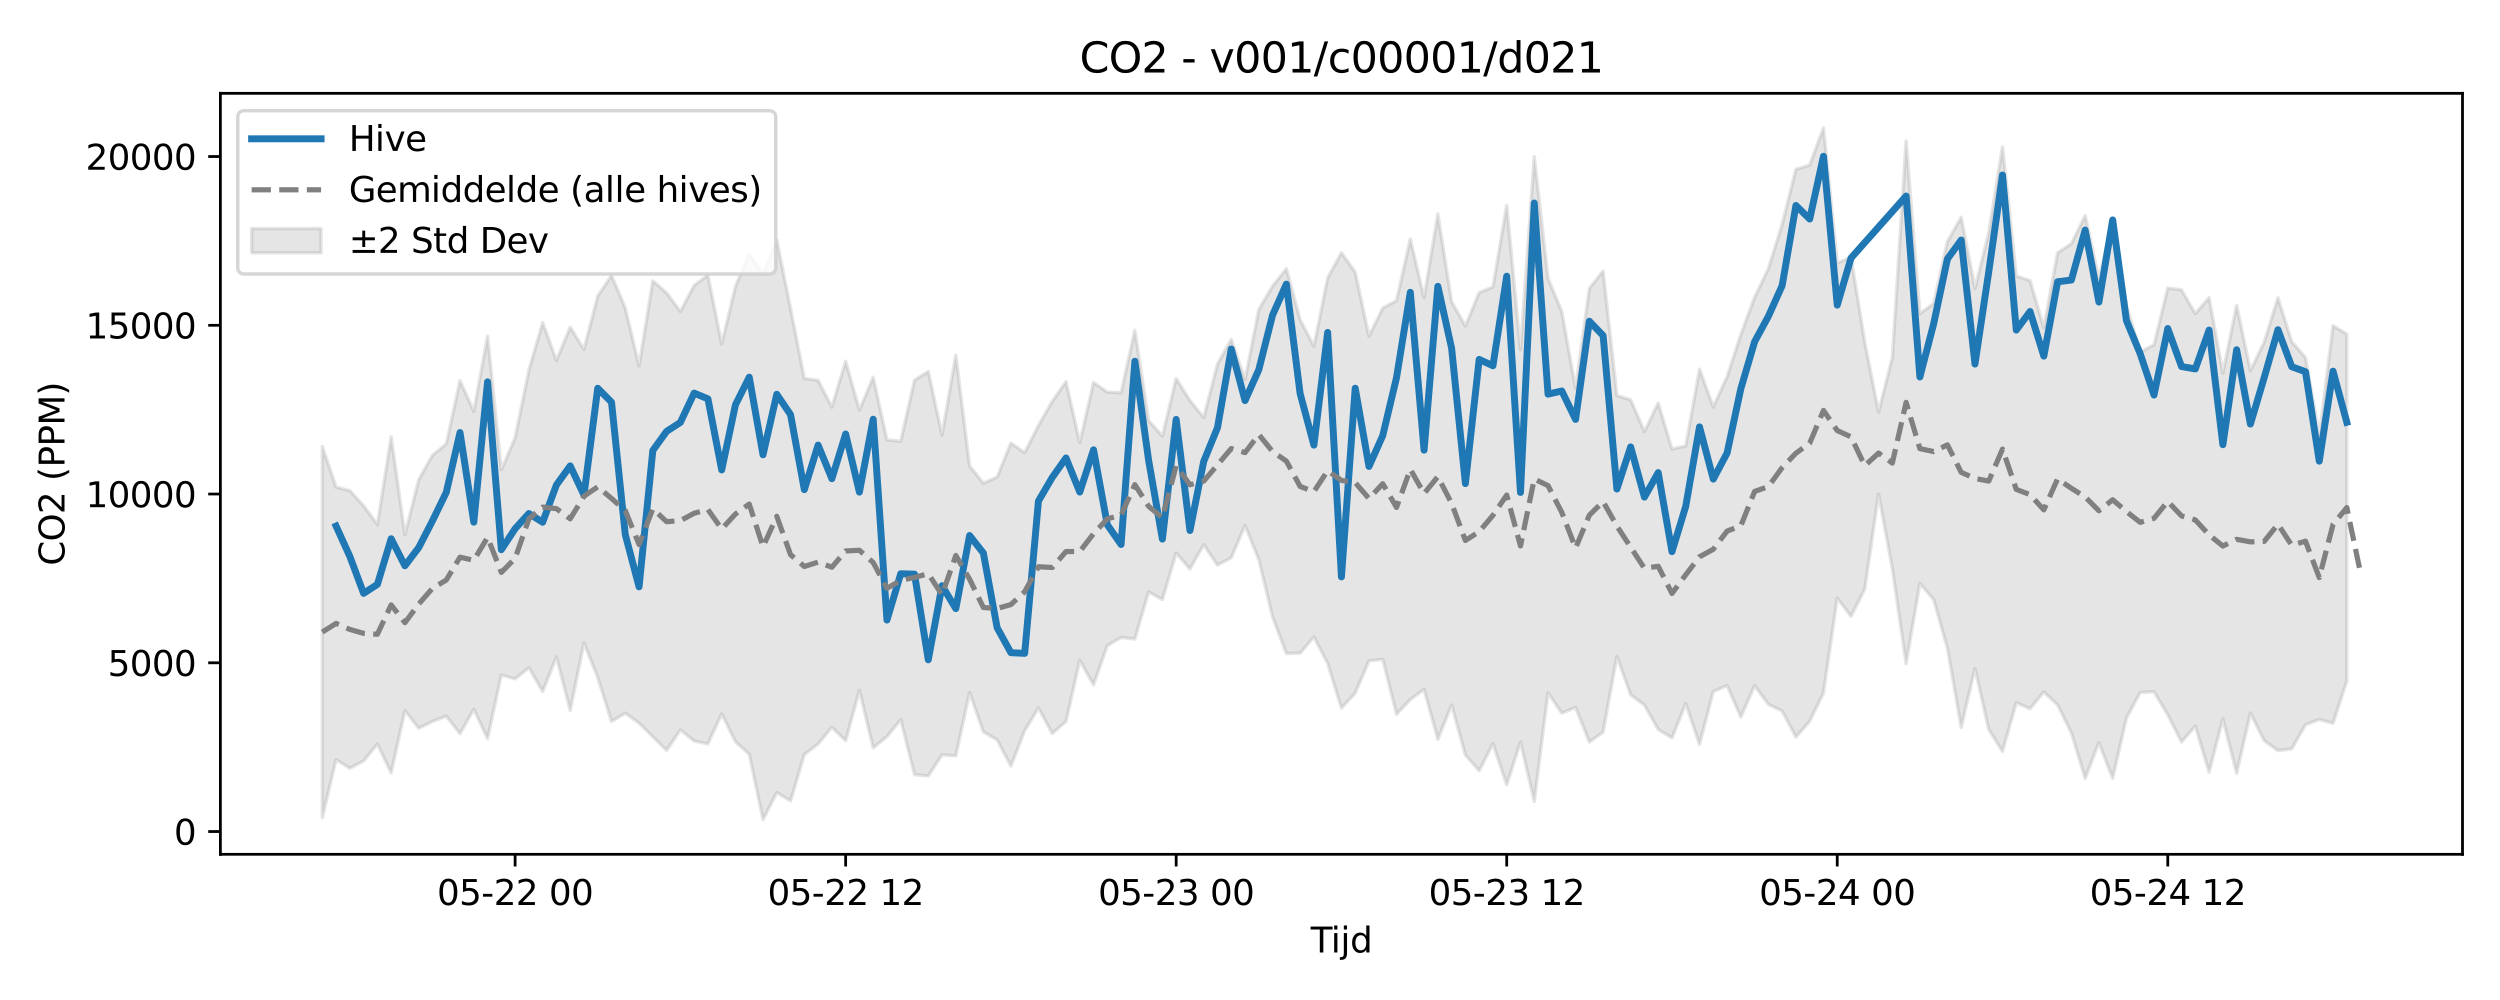 <?xml version="1.0" encoding="utf-8" standalone="no"?>
<!DOCTYPE svg PUBLIC "-//W3C//DTD SVG 1.1//EN"
  "http://www.w3.org/Graphics/SVG/1.1/DTD/svg11.dtd">
<svg xmlns:xlink="http://www.w3.org/1999/xlink" width="720pt" height="288pt" viewBox="0 0 720 288" xmlns="http://www.w3.org/2000/svg" version="1.1">
 <defs>
  <style type="text/css">*{stroke-linejoin: round; stroke-linecap: butt}</style>
 </defs>
 <g id="figure_1">
  <g id="patch_1">
   <path d="M 0 288 
L 720 288 
L 720 0 
L 0 0 
z
" style="fill: #ffffff"/>
  </g>
  <g id="axes_1">
   <g id="patch_2">
    <path d="M 63.47 246.04 
L 709.2 246.04 
L 709.2 26.88 
L 63.47 26.88 
z
" style="fill: #ffffff"/>
   </g>
   <g id="FillBetweenPolyCollection_1">
    <defs>
     <path id="md3821f9ff3" d="M 92.821 -159.426 
L 92.821 -52.5 
L 96.788 -69.205 
L 100.754 -66.748 
L 104.721 -68.847 
L 108.687 -73.712 
L 112.653 -65.401 
L 116.62 -83.332 
L 120.586 -78.259 
L 124.553 -80.224 
L 128.519 -81.755 
L 132.485 -76.712 
L 136.452 -83.704 
L 140.418 -75.28 
L 144.385 -93.603 
L 148.351 -92.474 
L 152.317 -95.704 
L 156.284 -88.832 
L 160.25 -98.805 
L 164.217 -83.381 
L 168.183 -102.851 
L 172.149 -92.892 
L 176.116 -80.215 
L 180.082 -82.6 
L 184.049 -79.746 
L 188.015 -75.806 
L 191.981 -71.879 
L 195.948 -77.77 
L 199.914 -74.588 
L 203.881 -73.757 
L 207.847 -82.393 
L 211.813 -74.367 
L 215.78 -70.794 
L 219.746 -51.922 
L 223.713 -59.736 
L 227.679 -57.352 
L 231.645 -70.682 
L 235.612 -73.752 
L 239.578 -78.546 
L 243.545 -74.696 
L 247.511 -89.16 
L 251.477 -72.623 
L 255.444 -75.848 
L 259.41 -80.729 
L 263.377 -64.885 
L 267.343 -64.534 
L 271.309 -70.606 
L 275.276 -70.311 
L 279.242 -88.585 
L 283.209 -77.234 
L 287.175 -74.918 
L 291.141 -67.379 
L 295.108 -77.561 
L 299.074 -84.107 
L 303.041 -76.758 
L 307.007 -80.193 
L 310.973 -97.823 
L 314.94 -90.753 
L 318.906 -102.062 
L 322.873 -104.413 
L 326.839 -103.967 
L 330.805 -117.516 
L 334.772 -115.334 
L 338.738 -128.72 
L 342.705 -124.115 
L 346.671 -131.13 
L 350.637 -125.253 
L 354.604 -127.374 
L 358.57 -136.649 
L 362.537 -126.833 
L 366.503 -110.297 
L 370.469 -99.789 
L 374.436 -99.887 
L 378.402 -104.56 
L 382.369 -96.937 
L 386.335 -84.067 
L 390.301 -88.368 
L 394.268 -97.671 
L 398.234 -98.095 
L 402.201 -82.301 
L 406.167 -86.532 
L 410.133 -89.443 
L 414.1 -75.077 
L 418.066 -84.943 
L 422.033 -70.569 
L 425.999 -66.021 
L 429.965 -73.811 
L 433.932 -61.994 
L 437.898 -74.276 
L 441.865 -57.217 
L 445.831 -88.426 
L 449.797 -82.622 
L 453.764 -84.246 
L 457.73 -74.307 
L 461.697 -77.131 
L 465.663 -98.934 
L 469.629 -87.881 
L 473.596 -84.935 
L 477.562 -77.892 
L 481.529 -75.486 
L 485.495 -85.343 
L 489.461 -73.614 
L 493.428 -88.835 
L 497.394 -90.568 
L 501.361 -81.504 
L 505.327 -90.526 
L 509.293 -85.151 
L 513.26 -83.223 
L 517.226 -75.711 
L 521.193 -80.262 
L 525.159 -88.435 
L 529.125 -115.727 
L 533.092 -110.481 
L 537.058 -118.349 
L 541.025 -145.697 
L 544.991 -124.224 
L 548.957 -96.854 
L 552.924 -119.948 
L 556.89 -115.328 
L 560.857 -101.324 
L 564.823 -78.5 
L 568.789 -95.487 
L 572.756 -77.907 
L 576.722 -71.615 
L 580.689 -85.613 
L 584.655 -83.876 
L 588.621 -88.714 
L 592.588 -84.982 
L 596.554 -76.927 
L 600.521 -63.832 
L 604.487 -74.112 
L 608.453 -63.802 
L 612.42 -81.213 
L 616.386 -88.549 
L 620.353 -88.763 
L 624.319 -82.133 
L 628.285 -74.3 
L 632.252 -78.859 
L 636.218 -65.63 
L 640.185 -80.968 
L 644.151 -65.281 
L 648.117 -82.646 
L 652.084 -74.686 
L 656.05 -71.826 
L 660.017 -72.318 
L 663.983 -79.274 
L 667.949 -80.8 
L 671.916 -79.7 
L 675.882 -91.878 
L 675.882 -191.748 
L 675.882 -191.748 
L 671.916 -194.214 
L 667.949 -162.509 
L 663.983 -185.016 
L 660.017 -189.607 
L 656.05 -202.223 
L 652.084 -189.466 
L 648.117 -181.244 
L 644.151 -200.057 
L 640.185 -180.513 
L 636.218 -202.275 
L 632.252 -197.65 
L 628.285 -204.522 
L 624.319 -205.061 
L 620.353 -188.7 
L 616.386 -186.578 
L 612.42 -200.111 
L 608.453 -224.345 
L 604.487 -207.702 
L 600.521 -225.922 
L 596.554 -217.811 
L 592.588 -215.208 
L 588.621 -193.611 
L 584.655 -207.219 
L 580.689 -208.5 
L 576.722 -245.71 
L 572.756 -220.992 
L 568.789 -204.922 
L 564.823 -225.43 
L 560.857 -218.44 
L 556.89 -200.582 
L 552.924 -197.637 
L 548.957 -247.381 
L 544.991 -185.048 
L 541.025 -169.343 
L 537.058 -189.403 
L 533.092 -213.897 
L 529.125 -212.252 
L 525.159 -251.158 
L 521.193 -240.471 
L 517.226 -239.238 
L 513.26 -223.418 
L 509.293 -210.61 
L 505.327 -202.378 
L 501.361 -191.649 
L 497.394 -179.508 
L 493.428 -170.775 
L 489.461 -181.683 
L 485.495 -159.59 
L 481.529 -158.675 
L 477.562 -171.934 
L 473.596 -163.715 
L 469.629 -172.85 
L 465.663 -174.068 
L 461.697 -209.95 
L 457.73 -204.952 
L 453.764 -176.105 
L 449.797 -198.254 
L 445.831 -207.861 
L 441.865 -242.881 
L 437.898 -187.279 
L 433.932 -228.859 
L 429.965 -205.356 
L 425.999 -203.739 
L 422.033 -194.116 
L 418.066 -201.096 
L 414.1 -226.389 
L 410.133 -202.268 
L 406.167 -219.178 
L 402.201 -201.416 
L 398.234 -199.268 
L 394.268 -191.182 
L 390.301 -209.63 
L 386.335 -215.194 
L 382.369 -207.966 
L 378.402 -188.249 
L 374.436 -195.934 
L 370.469 -210.632 
L 366.503 -205.586 
L 362.537 -198.877 
L 358.57 -178.644 
L 354.604 -190.266 
L 350.637 -183.154 
L 346.671 -167.751 
L 342.705 -172.658 
L 338.738 -178.978 
L 334.772 -162.413 
L 330.805 -166.862 
L 326.839 -192.885 
L 322.873 -174.883 
L 318.906 -175.073 
L 314.94 -177.836 
L 310.973 -160.501 
L 307.007 -178.107 
L 303.041 -172.365 
L 299.074 -165.47 
L 295.108 -157.635 
L 291.141 -160.382 
L 287.175 -150.612 
L 283.209 -148.842 
L 279.242 -153.807 
L 275.276 -185.73 
L 271.309 -162.692 
L 267.343 -181.012 
L 263.377 -178.515 
L 259.41 -160.952 
L 255.444 -161.293 
L 251.477 -179.355 
L 247.511 -169.874 
L 243.545 -183.955 
L 239.578 -170.736 
L 235.612 -178.473 
L 231.645 -179.017 
L 227.679 -199.168 
L 223.713 -218.86 
L 219.746 -209.129 
L 215.78 -214.854 
L 211.813 -205.565 
L 207.847 -188.914 
L 203.881 -208.742 
L 199.914 -205.779 
L 195.948 -198.317 
L 191.981 -203.648 
L 188.015 -207.104 
L 184.049 -182.628 
L 180.082 -199.283 
L 176.116 -208.687 
L 172.149 -202.689 
L 168.183 -187.372 
L 164.217 -193.764 
L 160.25 -184.204 
L 156.284 -195.085 
L 152.317 -181.394 
L 148.351 -161.899 
L 144.385 -152.706 
L 140.418 -191.201 
L 136.452 -169.536 
L 132.485 -178.365 
L 128.519 -160.133 
L 124.553 -156.906 
L 120.586 -149.807 
L 116.62 -134.011 
L 112.653 -162.186 
L 108.687 -136.946 
L 104.721 -142.347 
L 100.754 -146.705 
L 96.788 -147.706 
L 92.821 -159.426 
z
" style="stroke: #808080; stroke-opacity: 0.2"/>
    </defs>
    <g clip-path="url(#p37338508d9)">
     <use xlink:href="#md3821f9ff3" x="0" y="288" style="fill: #808080; fill-opacity: 0.2; stroke: #808080; stroke-opacity: 0.2"/>
    </g>
   </g>
   <g id="matplotlib.axis_1">
    <g id="xtick_1">
     <g id="line2d_1">
      <defs>
       <path id="m624fc7fbfc" d="M 0 0 
L 0 3.5 
" style="stroke: #000000; stroke-width: 0.8"/>
      </defs>
      <g>
       <use xlink:href="#m624fc7fbfc" x="148.351" y="246.04" style="stroke: #000000; stroke-width: 0.8"/>
      </g>
     </g>
     <g id="text_1">
      <!-- 05-22 00 -->
      <g transform="translate(125.871 260.638) scale(0.1 -0.1)">
       <defs>
        <path id="DejaVuSans-30" d="M 2034 4250 
Q 1547 4250 1301 3770 
Q 1056 3291 1056 2328 
Q 1056 1369 1301 889 
Q 1547 409 2034 409 
Q 2525 409 2770 889 
Q 3016 1369 3016 2328 
Q 3016 3291 2770 3770 
Q 2525 4250 2034 4250 
z
M 2034 4750 
Q 2819 4750 3233 4129 
Q 3647 3509 3647 2328 
Q 3647 1150 3233 529 
Q 2819 -91 2034 -91 
Q 1250 -91 836 529 
Q 422 1150 422 2328 
Q 422 3509 836 4129 
Q 1250 4750 2034 4750 
z
" transform="scale(0.016)"/>
        <path id="DejaVuSans-35" d="M 691 4666 
L 3169 4666 
L 3169 4134 
L 1269 4134 
L 1269 2991 
Q 1406 3038 1543 3061 
Q 1681 3084 1819 3084 
Q 2600 3084 3056 2656 
Q 3513 2228 3513 1497 
Q 3513 744 3044 326 
Q 2575 -91 1722 -91 
Q 1428 -91 1123 -41 
Q 819 9 494 109 
L 494 744 
Q 775 591 1075 516 
Q 1375 441 1709 441 
Q 2250 441 2565 725 
Q 2881 1009 2881 1497 
Q 2881 1984 2565 2268 
Q 2250 2553 1709 2553 
Q 1456 2553 1204 2497 
Q 953 2441 691 2322 
L 691 4666 
z
" transform="scale(0.016)"/>
        <path id="DejaVuSans-2d" d="M 313 2009 
L 1997 2009 
L 1997 1497 
L 313 1497 
L 313 2009 
z
" transform="scale(0.016)"/>
        <path id="DejaVuSans-32" d="M 1228 531 
L 3431 531 
L 3431 0 
L 469 0 
L 469 531 
Q 828 903 1448 1529 
Q 2069 2156 2228 2338 
Q 2531 2678 2651 2914 
Q 2772 3150 2772 3378 
Q 2772 3750 2511 3984 
Q 2250 4219 1831 4219 
Q 1534 4219 1204 4116 
Q 875 4013 500 3803 
L 500 4441 
Q 881 4594 1212 4672 
Q 1544 4750 1819 4750 
Q 2544 4750 2975 4387 
Q 3406 4025 3406 3419 
Q 3406 3131 3298 2873 
Q 3191 2616 2906 2266 
Q 2828 2175 2409 1742 
Q 1991 1309 1228 531 
z
" transform="scale(0.016)"/>
        <path id="DejaVuSans-20" transform="scale(0.016)"/>
       </defs>
       <use xlink:href="#DejaVuSans-30"/>
       <use xlink:href="#DejaVuSans-35" transform="translate(63.623 0)"/>
       <use xlink:href="#DejaVuSans-2d" transform="translate(127.246 0)"/>
       <use xlink:href="#DejaVuSans-32" transform="translate(163.33 0)"/>
       <use xlink:href="#DejaVuSans-32" transform="translate(226.953 0)"/>
       <use xlink:href="#DejaVuSans-20" transform="translate(290.576 0)"/>
       <use xlink:href="#DejaVuSans-30" transform="translate(322.363 0)"/>
       <use xlink:href="#DejaVuSans-30" transform="translate(385.986 0)"/>
      </g>
     </g>
    </g>
    <g id="xtick_2">
     <g id="line2d_2">
      <g>
       <use xlink:href="#m624fc7fbfc" x="243.545" y="246.04" style="stroke: #000000; stroke-width: 0.8"/>
      </g>
     </g>
     <g id="text_2">
      <!-- 05-22 12 -->
      <g transform="translate(221.064 260.638) scale(0.1 -0.1)">
       <defs>
        <path id="DejaVuSans-31" d="M 794 531 
L 1825 531 
L 1825 4091 
L 703 3866 
L 703 4441 
L 1819 4666 
L 2450 4666 
L 2450 531 
L 3481 531 
L 3481 0 
L 794 0 
L 794 531 
z
" transform="scale(0.016)"/>
       </defs>
       <use xlink:href="#DejaVuSans-30"/>
       <use xlink:href="#DejaVuSans-35" transform="translate(63.623 0)"/>
       <use xlink:href="#DejaVuSans-2d" transform="translate(127.246 0)"/>
       <use xlink:href="#DejaVuSans-32" transform="translate(163.33 0)"/>
       <use xlink:href="#DejaVuSans-32" transform="translate(226.953 0)"/>
       <use xlink:href="#DejaVuSans-20" transform="translate(290.576 0)"/>
       <use xlink:href="#DejaVuSans-31" transform="translate(322.363 0)"/>
       <use xlink:href="#DejaVuSans-32" transform="translate(385.986 0)"/>
      </g>
     </g>
    </g>
    <g id="xtick_3">
     <g id="line2d_3">
      <g>
       <use xlink:href="#m624fc7fbfc" x="338.738" y="246.04" style="stroke: #000000; stroke-width: 0.8"/>
      </g>
     </g>
     <g id="text_3">
      <!-- 05-23 00 -->
      <g transform="translate(316.258 260.638) scale(0.1 -0.1)">
       <defs>
        <path id="DejaVuSans-33" d="M 2597 2516 
Q 3050 2419 3304 2112 
Q 3559 1806 3559 1356 
Q 3559 666 3084 287 
Q 2609 -91 1734 -91 
Q 1441 -91 1130 -33 
Q 819 25 488 141 
L 488 750 
Q 750 597 1062 519 
Q 1375 441 1716 441 
Q 2309 441 2620 675 
Q 2931 909 2931 1356 
Q 2931 1769 2642 2001 
Q 2353 2234 1838 2234 
L 1294 2234 
L 1294 2753 
L 1863 2753 
Q 2328 2753 2575 2939 
Q 2822 3125 2822 3475 
Q 2822 3834 2567 4026 
Q 2313 4219 1838 4219 
Q 1578 4219 1281 4162 
Q 984 4106 628 3988 
L 628 4550 
Q 988 4650 1302 4700 
Q 1616 4750 1894 4750 
Q 2613 4750 3031 4423 
Q 3450 4097 3450 3541 
Q 3450 3153 3228 2886 
Q 3006 2619 2597 2516 
z
" transform="scale(0.016)"/>
       </defs>
       <use xlink:href="#DejaVuSans-30"/>
       <use xlink:href="#DejaVuSans-35" transform="translate(63.623 0)"/>
       <use xlink:href="#DejaVuSans-2d" transform="translate(127.246 0)"/>
       <use xlink:href="#DejaVuSans-32" transform="translate(163.33 0)"/>
       <use xlink:href="#DejaVuSans-33" transform="translate(226.953 0)"/>
       <use xlink:href="#DejaVuSans-20" transform="translate(290.576 0)"/>
       <use xlink:href="#DejaVuSans-30" transform="translate(322.363 0)"/>
       <use xlink:href="#DejaVuSans-30" transform="translate(385.986 0)"/>
      </g>
     </g>
    </g>
    <g id="xtick_4">
     <g id="line2d_4">
      <g>
       <use xlink:href="#m624fc7fbfc" x="433.932" y="246.04" style="stroke: #000000; stroke-width: 0.8"/>
      </g>
     </g>
     <g id="text_4">
      <!-- 05-23 12 -->
      <g transform="translate(411.451 260.638) scale(0.1 -0.1)">
       <use xlink:href="#DejaVuSans-30"/>
       <use xlink:href="#DejaVuSans-35" transform="translate(63.623 0)"/>
       <use xlink:href="#DejaVuSans-2d" transform="translate(127.246 0)"/>
       <use xlink:href="#DejaVuSans-32" transform="translate(163.33 0)"/>
       <use xlink:href="#DejaVuSans-33" transform="translate(226.953 0)"/>
       <use xlink:href="#DejaVuSans-20" transform="translate(290.576 0)"/>
       <use xlink:href="#DejaVuSans-31" transform="translate(322.363 0)"/>
       <use xlink:href="#DejaVuSans-32" transform="translate(385.986 0)"/>
      </g>
     </g>
    </g>
    <g id="xtick_5">
     <g id="line2d_5">
      <g>
       <use xlink:href="#m624fc7fbfc" x="529.125" y="246.04" style="stroke: #000000; stroke-width: 0.8"/>
      </g>
     </g>
     <g id="text_5">
      <!-- 05-24 00 -->
      <g transform="translate(506.645 260.638) scale(0.1 -0.1)">
       <defs>
        <path id="DejaVuSans-34" d="M 2419 4116 
L 825 1625 
L 2419 1625 
L 2419 4116 
z
M 2253 4666 
L 3047 4666 
L 3047 1625 
L 3713 1625 
L 3713 1100 
L 3047 1100 
L 3047 0 
L 2419 0 
L 2419 1100 
L 313 1100 
L 313 1709 
L 2253 4666 
z
" transform="scale(0.016)"/>
       </defs>
       <use xlink:href="#DejaVuSans-30"/>
       <use xlink:href="#DejaVuSans-35" transform="translate(63.623 0)"/>
       <use xlink:href="#DejaVuSans-2d" transform="translate(127.246 0)"/>
       <use xlink:href="#DejaVuSans-32" transform="translate(163.33 0)"/>
       <use xlink:href="#DejaVuSans-34" transform="translate(226.953 0)"/>
       <use xlink:href="#DejaVuSans-20" transform="translate(290.576 0)"/>
       <use xlink:href="#DejaVuSans-30" transform="translate(322.363 0)"/>
       <use xlink:href="#DejaVuSans-30" transform="translate(385.986 0)"/>
      </g>
     </g>
    </g>
    <g id="xtick_6">
     <g id="line2d_6">
      <g>
       <use xlink:href="#m624fc7fbfc" x="624.319" y="246.04" style="stroke: #000000; stroke-width: 0.8"/>
      </g>
     </g>
     <g id="text_6">
      <!-- 05-24 12 -->
      <g transform="translate(601.839 260.638) scale(0.1 -0.1)">
       <use xlink:href="#DejaVuSans-30"/>
       <use xlink:href="#DejaVuSans-35" transform="translate(63.623 0)"/>
       <use xlink:href="#DejaVuSans-2d" transform="translate(127.246 0)"/>
       <use xlink:href="#DejaVuSans-32" transform="translate(163.33 0)"/>
       <use xlink:href="#DejaVuSans-34" transform="translate(226.953 0)"/>
       <use xlink:href="#DejaVuSans-20" transform="translate(290.576 0)"/>
       <use xlink:href="#DejaVuSans-31" transform="translate(322.363 0)"/>
       <use xlink:href="#DejaVuSans-32" transform="translate(385.986 0)"/>
      </g>
     </g>
    </g>
    <g id="text_7">
     <!-- Tijd -->
     <g transform="translate(377.485 274.317) scale(0.1 -0.1)">
      <defs>
       <path id="DejaVuSans-54" d="M -19 4666 
L 3928 4666 
L 3928 4134 
L 2272 4134 
L 2272 0 
L 1638 0 
L 1638 4134 
L -19 4134 
L -19 4666 
z
" transform="scale(0.016)"/>
       <path id="DejaVuSans-69" d="M 603 3500 
L 1178 3500 
L 1178 0 
L 603 0 
L 603 3500 
z
M 603 4863 
L 1178 4863 
L 1178 4134 
L 603 4134 
L 603 4863 
z
" transform="scale(0.016)"/>
       <path id="DejaVuSans-6a" d="M 603 3500 
L 1178 3500 
L 1178 -63 
Q 1178 -731 923 -1031 
Q 669 -1331 103 -1331 
L -116 -1331 
L -116 -844 
L 38 -844 
Q 366 -844 484 -692 
Q 603 -541 603 -63 
L 603 3500 
z
M 603 4863 
L 1178 4863 
L 1178 4134 
L 603 4134 
L 603 4863 
z
" transform="scale(0.016)"/>
       <path id="DejaVuSans-64" d="M 2906 2969 
L 2906 4863 
L 3481 4863 
L 3481 0 
L 2906 0 
L 2906 525 
Q 2725 213 2448 61 
Q 2172 -91 1784 -91 
Q 1150 -91 751 415 
Q 353 922 353 1747 
Q 353 2572 751 3078 
Q 1150 3584 1784 3584 
Q 2172 3584 2448 3432 
Q 2725 3281 2906 2969 
z
M 947 1747 
Q 947 1113 1208 752 
Q 1469 391 1925 391 
Q 2381 391 2643 752 
Q 2906 1113 2906 1747 
Q 2906 2381 2643 2742 
Q 2381 3103 1925 3103 
Q 1469 3103 1208 2742 
Q 947 2381 947 1747 
z
" transform="scale(0.016)"/>
      </defs>
      <use xlink:href="#DejaVuSans-54"/>
      <use xlink:href="#DejaVuSans-69" transform="translate(57.959 0)"/>
      <use xlink:href="#DejaVuSans-6a" transform="translate(85.742 0)"/>
      <use xlink:href="#DejaVuSans-64" transform="translate(113.525 0)"/>
     </g>
    </g>
   </g>
   <g id="matplotlib.axis_2">
    <g id="ytick_1">
     <g id="line2d_7">
      <defs>
       <path id="m2b5b0c6c27" d="M 0 0 
L -3.5 0 
" style="stroke: #000000; stroke-width: 0.8"/>
      </defs>
      <g>
       <use xlink:href="#m2b5b0c6c27" x="63.47" y="239.479" style="stroke: #000000; stroke-width: 0.8"/>
      </g>
     </g>
     <g id="text_8">
      <!-- 0 -->
      <g transform="translate(50.108 243.278) scale(0.1 -0.1)">
       <use xlink:href="#DejaVuSans-30"/>
      </g>
     </g>
    </g>
    <g id="ytick_2">
     <g id="line2d_8">
      <g>
       <use xlink:href="#m2b5b0c6c27" x="63.47" y="190.881" style="stroke: #000000; stroke-width: 0.8"/>
      </g>
     </g>
     <g id="text_9">
      <!-- 5000 -->
      <g transform="translate(31.02 194.68) scale(0.1 -0.1)">
       <use xlink:href="#DejaVuSans-35"/>
       <use xlink:href="#DejaVuSans-30" transform="translate(63.623 0)"/>
       <use xlink:href="#DejaVuSans-30" transform="translate(127.246 0)"/>
       <use xlink:href="#DejaVuSans-30" transform="translate(190.869 0)"/>
      </g>
     </g>
    </g>
    <g id="ytick_3">
     <g id="line2d_9">
      <g>
       <use xlink:href="#m2b5b0c6c27" x="63.47" y="142.283" style="stroke: #000000; stroke-width: 0.8"/>
      </g>
     </g>
     <g id="text_10">
      <!-- 10000 -->
      <g transform="translate(24.657 146.082) scale(0.1 -0.1)">
       <use xlink:href="#DejaVuSans-31"/>
       <use xlink:href="#DejaVuSans-30" transform="translate(63.623 0)"/>
       <use xlink:href="#DejaVuSans-30" transform="translate(127.246 0)"/>
       <use xlink:href="#DejaVuSans-30" transform="translate(190.869 0)"/>
       <use xlink:href="#DejaVuSans-30" transform="translate(254.492 0)"/>
      </g>
     </g>
    </g>
    <g id="ytick_4">
     <g id="line2d_10">
      <g>
       <use xlink:href="#m2b5b0c6c27" x="63.47" y="93.684" style="stroke: #000000; stroke-width: 0.8"/>
      </g>
     </g>
     <g id="text_11">
      <!-- 15000 -->
      <g transform="translate(24.657 97.484) scale(0.1 -0.1)">
       <use xlink:href="#DejaVuSans-31"/>
       <use xlink:href="#DejaVuSans-35" transform="translate(63.623 0)"/>
       <use xlink:href="#DejaVuSans-30" transform="translate(127.246 0)"/>
       <use xlink:href="#DejaVuSans-30" transform="translate(190.869 0)"/>
       <use xlink:href="#DejaVuSans-30" transform="translate(254.492 0)"/>
      </g>
     </g>
    </g>
    <g id="ytick_5">
     <g id="line2d_11">
      <g>
       <use xlink:href="#m2b5b0c6c27" x="63.47" y="45.086" style="stroke: #000000; stroke-width: 0.8"/>
      </g>
     </g>
     <g id="text_12">
      <!-- 20000 -->
      <g transform="translate(24.657 48.885) scale(0.1 -0.1)">
       <use xlink:href="#DejaVuSans-32"/>
       <use xlink:href="#DejaVuSans-30" transform="translate(63.623 0)"/>
       <use xlink:href="#DejaVuSans-30" transform="translate(127.246 0)"/>
       <use xlink:href="#DejaVuSans-30" transform="translate(190.869 0)"/>
       <use xlink:href="#DejaVuSans-30" transform="translate(254.492 0)"/>
      </g>
     </g>
    </g>
    <g id="text_13">
     <!-- CO2 (PPM) -->
     <g transform="translate(18.578 162.903) rotate(-90) scale(0.1 -0.1)">
      <defs>
       <path id="DejaVuSans-43" d="M 4122 4306 
L 4122 3641 
Q 3803 3938 3442 4084 
Q 3081 4231 2675 4231 
Q 1875 4231 1450 3742 
Q 1025 3253 1025 2328 
Q 1025 1406 1450 917 
Q 1875 428 2675 428 
Q 3081 428 3442 575 
Q 3803 722 4122 1019 
L 4122 359 
Q 3791 134 3420 21 
Q 3050 -91 2638 -91 
Q 1578 -91 968 557 
Q 359 1206 359 2328 
Q 359 3453 968 4101 
Q 1578 4750 2638 4750 
Q 3056 4750 3426 4639 
Q 3797 4528 4122 4306 
z
" transform="scale(0.016)"/>
       <path id="DejaVuSans-4f" d="M 2522 4238 
Q 1834 4238 1429 3725 
Q 1025 3213 1025 2328 
Q 1025 1447 1429 934 
Q 1834 422 2522 422 
Q 3209 422 3611 934 
Q 4013 1447 4013 2328 
Q 4013 3213 3611 3725 
Q 3209 4238 2522 4238 
z
M 2522 4750 
Q 3503 4750 4090 4092 
Q 4678 3434 4678 2328 
Q 4678 1225 4090 567 
Q 3503 -91 2522 -91 
Q 1538 -91 948 565 
Q 359 1222 359 2328 
Q 359 3434 948 4092 
Q 1538 4750 2522 4750 
z
" transform="scale(0.016)"/>
       <path id="DejaVuSans-28" d="M 1984 4856 
Q 1566 4138 1362 3434 
Q 1159 2731 1159 2009 
Q 1159 1288 1364 580 
Q 1569 -128 1984 -844 
L 1484 -844 
Q 1016 -109 783 600 
Q 550 1309 550 2009 
Q 550 2706 781 3412 
Q 1013 4119 1484 4856 
L 1984 4856 
z
" transform="scale(0.016)"/>
       <path id="DejaVuSans-50" d="M 1259 4147 
L 1259 2394 
L 2053 2394 
Q 2494 2394 2734 2622 
Q 2975 2850 2975 3272 
Q 2975 3691 2734 3919 
Q 2494 4147 2053 4147 
L 1259 4147 
z
M 628 4666 
L 2053 4666 
Q 2838 4666 3239 4311 
Q 3641 3956 3641 3272 
Q 3641 2581 3239 2228 
Q 2838 1875 2053 1875 
L 1259 1875 
L 1259 0 
L 628 0 
L 628 4666 
z
" transform="scale(0.016)"/>
       <path id="DejaVuSans-4d" d="M 628 4666 
L 1569 4666 
L 2759 1491 
L 3956 4666 
L 4897 4666 
L 4897 0 
L 4281 0 
L 4281 4097 
L 3078 897 
L 2444 897 
L 1241 4097 
L 1241 0 
L 628 0 
L 628 4666 
z
" transform="scale(0.016)"/>
       <path id="DejaVuSans-29" d="M 513 4856 
L 1013 4856 
Q 1481 4119 1714 3412 
Q 1947 2706 1947 2009 
Q 1947 1309 1714 600 
Q 1481 -109 1013 -844 
L 513 -844 
Q 928 -128 1133 580 
Q 1338 1288 1338 2009 
Q 1338 2731 1133 3434 
Q 928 4138 513 4856 
z
" transform="scale(0.016)"/>
      </defs>
      <use xlink:href="#DejaVuSans-43"/>
      <use xlink:href="#DejaVuSans-4f" transform="translate(69.824 0)"/>
      <use xlink:href="#DejaVuSans-32" transform="translate(148.535 0)"/>
      <use xlink:href="#DejaVuSans-20" transform="translate(212.158 0)"/>
      <use xlink:href="#DejaVuSans-28" transform="translate(243.945 0)"/>
      <use xlink:href="#DejaVuSans-50" transform="translate(282.959 0)"/>
      <use xlink:href="#DejaVuSans-50" transform="translate(343.262 0)"/>
      <use xlink:href="#DejaVuSans-4d" transform="translate(403.564 0)"/>
      <use xlink:href="#DejaVuSans-29" transform="translate(489.844 0)"/>
     </g>
    </g>
   </g>
   <g id="line2d_12">
    <path d="M 96.788 151.507 
L 100.754 160.248 
L 104.721 170.881 
L 108.687 168.305 
L 112.653 155.161 
L 116.62 162.94 
L 120.586 157.711 
L 124.553 149.994 
L 128.519 141.823 
L 132.485 124.57 
L 136.452 150.382 
L 140.418 109.975 
L 144.385 158.301 
L 148.351 152.258 
L 152.317 147.891 
L 156.284 150.405 
L 160.25 139.665 
L 164.217 134.18 
L 168.183 142.584 
L 172.149 111.815 
L 176.116 115.836 
L 180.082 153.985 
L 184.049 169.002 
L 188.015 129.735 
L 191.981 124.233 
L 195.948 121.658 
L 199.914 113.218 
L 203.881 114.867 
L 207.847 135.333 
L 211.813 116.581 
L 215.78 108.63 
L 219.746 130.974 
L 223.713 113.558 
L 227.679 119.409 
L 231.645 141.013 
L 235.612 128.189 
L 239.578 137.86 
L 243.545 124.998 
L 247.511 141.734 
L 251.477 120.739 
L 255.444 178.571 
L 259.41 165.244 
L 263.377 165.357 
L 267.343 190.022 
L 271.309 168.675 
L 275.276 175.281 
L 279.242 154.238 
L 283.209 159.278 
L 287.175 180.782 
L 291.141 187.975 
L 295.108 188.163 
L 299.074 144.298 
L 303.041 137.507 
L 307.007 131.896 
L 310.973 141.716 
L 314.94 129.553 
L 318.906 151.131 
L 322.873 156.814 
L 326.839 104.029 
L 330.805 132.602 
L 334.772 155.262 
L 338.738 120.796 
L 342.705 152.783 
L 346.671 132.874 
L 350.637 123.174 
L 354.604 100.517 
L 358.57 115.364 
L 362.537 106.469 
L 366.503 90.743 
L 370.469 81.833 
L 374.436 113.367 
L 378.402 128.192 
L 382.369 95.739 
L 386.335 166.144 
L 390.301 111.807 
L 394.268 134.335 
L 398.234 125.439 
L 402.201 108.74 
L 406.167 84.188 
L 410.133 129.641 
L 414.1 82.471 
L 418.066 100.294 
L 422.033 139.274 
L 425.999 103.514 
L 429.965 105.333 
L 433.932 79.549 
L 437.898 141.826 
L 441.865 58.47 
L 445.831 113.513 
L 449.797 112.609 
L 453.764 120.796 
L 457.73 92.512 
L 461.697 96.652 
L 465.663 140.834 
L 469.629 128.717 
L 473.596 143.172 
L 477.562 136.116 
L 481.529 158.879 
L 485.495 145.816 
L 489.461 122.947 
L 493.428 137.984 
L 497.394 130.488 
L 501.361 111.941 
L 505.327 98.415 
L 509.293 91.096 
L 513.26 82.254 
L 517.226 59.186 
L 521.193 63.074 
L 525.159 45.012 
L 529.125 87.872 
L 533.092 74.313 
L 548.957 56.461 
L 552.924 108.565 
L 556.89 93.276 
L 560.857 74.585 
L 564.823 69.133 
L 568.789 104.847 
L 572.756 78.308 
L 576.722 50.413 
L 580.689 95.055 
L 584.655 89.716 
L 588.621 102.558 
L 592.588 81.146 
L 596.554 80.65 
L 600.521 66.265 
L 604.487 86.991 
L 608.453 63.345 
L 612.42 92.363 
L 616.386 101.907 
L 620.353 113.775 
L 624.319 94.618 
L 628.285 105.562 
L 632.252 106.252 
L 636.218 95.065 
L 640.185 128.068 
L 644.151 100.731 
L 648.117 122.137 
L 652.084 108.764 
L 656.05 94.953 
L 660.017 105.61 
L 663.983 107.059 
L 667.949 132.813 
L 671.916 106.9 
L 675.882 121.619 
L 675.882 121.619 
" clip-path="url(#p37338508d9)" style="fill: none; stroke: #1f77b4; stroke-width: 2; stroke-linecap: square"/>
   </g>
   <g id="line2d_13">
    <path d="M 92.821 182.037 
L 96.788 179.544 
L 100.754 181.274 
L 104.721 182.403 
L 108.687 182.671 
L 112.653 174.206 
L 116.62 179.329 
L 120.586 173.967 
L 124.553 169.435 
L 128.519 167.056 
L 132.485 160.462 
L 136.452 161.38 
L 140.418 154.759 
L 144.385 164.846 
L 148.351 160.814 
L 152.317 149.451 
L 156.284 146.042 
L 160.25 146.495 
L 164.217 149.427 
L 168.183 142.889 
L 172.149 140.209 
L 176.116 143.549 
L 180.082 147.058 
L 184.049 156.813 
L 188.015 146.545 
L 191.981 150.237 
L 195.948 149.956 
L 199.914 147.816 
L 203.881 146.751 
L 207.847 152.346 
L 211.813 148.034 
L 215.78 145.176 
L 219.746 157.475 
L 223.713 148.702 
L 227.679 159.74 
L 231.645 163.151 
L 235.612 161.887 
L 239.578 163.359 
L 243.545 158.675 
L 247.511 158.483 
L 251.477 162.011 
L 255.444 169.43 
L 259.41 167.16 
L 263.377 166.3 
L 267.343 165.227 
L 271.309 171.351 
L 275.276 159.98 
L 279.242 166.804 
L 283.209 174.962 
L 287.175 175.235 
L 291.141 174.12 
L 295.108 170.402 
L 299.074 163.212 
L 303.041 163.439 
L 307.007 158.85 
L 310.973 158.838 
L 314.94 153.705 
L 318.906 149.433 
L 322.873 148.352 
L 326.839 139.574 
L 330.805 145.811 
L 334.772 149.126 
L 338.738 134.151 
L 342.705 139.614 
L 346.671 138.56 
L 354.604 129.18 
L 358.57 130.354 
L 362.537 125.145 
L 366.503 130.059 
L 370.469 132.79 
L 374.436 140.09 
L 378.402 141.596 
L 382.369 135.548 
L 386.335 138.37 
L 390.301 139.001 
L 394.268 143.574 
L 398.234 139.318 
L 402.201 146.141 
L 406.167 135.145 
L 410.133 142.144 
L 414.1 137.267 
L 418.066 144.98 
L 422.033 155.657 
L 425.999 153.12 
L 429.965 148.416 
L 433.932 142.574 
L 437.898 157.223 
L 441.865 137.951 
L 445.831 139.857 
L 449.797 147.562 
L 453.764 157.824 
L 457.73 148.37 
L 461.697 144.459 
L 465.663 151.499 
L 473.596 163.675 
L 477.562 163.087 
L 481.529 170.919 
L 485.495 165.534 
L 489.461 160.352 
L 493.428 158.195 
L 497.394 152.962 
L 501.361 151.423 
L 505.327 141.548 
L 509.293 140.12 
L 513.26 134.679 
L 517.226 130.526 
L 521.193 127.634 
L 525.159 118.203 
L 529.125 124.01 
L 533.092 125.811 
L 537.058 134.124 
L 541.025 130.48 
L 544.991 133.364 
L 548.957 115.883 
L 552.924 129.207 
L 556.89 130.045 
L 560.857 128.118 
L 564.823 136.035 
L 568.789 137.796 
L 572.756 138.551 
L 576.722 129.338 
L 580.689 140.944 
L 584.655 142.452 
L 588.621 146.838 
L 592.588 137.905 
L 596.554 140.631 
L 600.521 143.123 
L 604.487 147.093 
L 608.453 143.926 
L 612.42 147.338 
L 616.386 150.437 
L 620.353 149.268 
L 624.319 144.403 
L 628.285 148.589 
L 632.252 149.746 
L 636.218 154.048 
L 640.185 157.26 
L 644.151 155.331 
L 648.117 156.055 
L 652.084 155.924 
L 656.05 150.976 
L 660.017 157.038 
L 663.983 155.855 
L 667.949 166.345 
L 671.916 151.043 
L 675.882 146.187 
L 679.849 165.109 
L 679.849 165.109 
" clip-path="url(#p37338508d9)" style="fill: none; stroke-dasharray: 5.55,2.4; stroke-dashoffset: 0; stroke: #808080; stroke-width: 1.5"/>
   </g>
   <g id="patch_3">
    <path d="M 63.47 246.04 
L 63.47 26.88 
" style="fill: none; stroke: #000000; stroke-width: 0.8; stroke-linejoin: miter; stroke-linecap: square"/>
   </g>
   <g id="patch_4">
    <path d="M 709.2 246.04 
L 709.2 26.88 
" style="fill: none; stroke: #000000; stroke-width: 0.8; stroke-linejoin: miter; stroke-linecap: square"/>
   </g>
   <g id="patch_5">
    <path d="M 63.47 246.04 
L 709.2 246.04 
" style="fill: none; stroke: #000000; stroke-width: 0.8; stroke-linejoin: miter; stroke-linecap: square"/>
   </g>
   <g id="patch_6">
    <path d="M 63.47 26.88 
L 709.2 26.88 
" style="fill: none; stroke: #000000; stroke-width: 0.8; stroke-linejoin: miter; stroke-linecap: square"/>
   </g>
   <g id="text_14">
    <!-- CO2 - v001/c00001/d021 -->
    <g transform="translate(310.932 20.88) scale(0.12 -0.12)">
     <defs>
      <path id="DejaVuSans-76" d="M 191 3500 
L 800 3500 
L 1894 563 
L 2988 3500 
L 3597 3500 
L 2284 0 
L 1503 0 
L 191 3500 
z
" transform="scale(0.016)"/>
      <path id="DejaVuSans-2f" d="M 1625 4666 
L 2156 4666 
L 531 -594 
L 0 -594 
L 1625 4666 
z
" transform="scale(0.016)"/>
      <path id="DejaVuSans-63" d="M 3122 3366 
L 3122 2828 
Q 2878 2963 2633 3030 
Q 2388 3097 2138 3097 
Q 1578 3097 1268 2742 
Q 959 2388 959 1747 
Q 959 1106 1268 751 
Q 1578 397 2138 397 
Q 2388 397 2633 464 
Q 2878 531 3122 666 
L 3122 134 
Q 2881 22 2623 -34 
Q 2366 -91 2075 -91 
Q 1284 -91 818 406 
Q 353 903 353 1747 
Q 353 2603 823 3093 
Q 1294 3584 2113 3584 
Q 2378 3584 2631 3529 
Q 2884 3475 3122 3366 
z
" transform="scale(0.016)"/>
     </defs>
     <use xlink:href="#DejaVuSans-43"/>
     <use xlink:href="#DejaVuSans-4f" transform="translate(69.824 0)"/>
     <use xlink:href="#DejaVuSans-32" transform="translate(148.535 0)"/>
     <use xlink:href="#DejaVuSans-20" transform="translate(212.158 0)"/>
     <use xlink:href="#DejaVuSans-2d" transform="translate(243.945 0)"/>
     <use xlink:href="#DejaVuSans-20" transform="translate(280.029 0)"/>
     <use xlink:href="#DejaVuSans-76" transform="translate(311.816 0)"/>
     <use xlink:href="#DejaVuSans-30" transform="translate(370.996 0)"/>
     <use xlink:href="#DejaVuSans-30" transform="translate(434.619 0)"/>
     <use xlink:href="#DejaVuSans-31" transform="translate(498.242 0)"/>
     <use xlink:href="#DejaVuSans-2f" transform="translate(561.865 0)"/>
     <use xlink:href="#DejaVuSans-63" transform="translate(595.557 0)"/>
     <use xlink:href="#DejaVuSans-30" transform="translate(650.537 0)"/>
     <use xlink:href="#DejaVuSans-30" transform="translate(714.16 0)"/>
     <use xlink:href="#DejaVuSans-30" transform="translate(777.783 0)"/>
     <use xlink:href="#DejaVuSans-30" transform="translate(841.406 0)"/>
     <use xlink:href="#DejaVuSans-31" transform="translate(905.029 0)"/>
     <use xlink:href="#DejaVuSans-2f" transform="translate(968.652 0)"/>
     <use xlink:href="#DejaVuSans-64" transform="translate(1002.344 0)"/>
     <use xlink:href="#DejaVuSans-30" transform="translate(1065.82 0)"/>
     <use xlink:href="#DejaVuSans-32" transform="translate(1129.443 0)"/>
     <use xlink:href="#DejaVuSans-31" transform="translate(1193.066 0)"/>
    </g>
   </g>
   <g id="legend_1">
    <g id="patch_7">
     <path d="M 70.47 78.914 
L 221.414 78.914 
Q 223.414 78.914 223.414 76.914 
L 223.414 33.88 
Q 223.414 31.88 221.414 31.88 
L 70.47 31.88 
Q 68.47 31.88 68.47 33.88 
L 68.47 76.914 
Q 68.47 78.914 70.47 78.914 
z
" style="fill: #ffffff; opacity: 0.8; stroke: #cccccc; stroke-linejoin: miter"/>
    </g>
    <g id="line2d_14">
     <path d="M 72.47 39.978 
L 82.47 39.978 
L 92.47 39.978 
" style="fill: none; stroke: #1f77b4; stroke-width: 2; stroke-linecap: square"/>
    </g>
    <g id="text_15">
     <!-- Hive -->
     <g transform="translate(100.47 43.478) scale(0.1 -0.1)">
      <defs>
       <path id="DejaVuSans-48" d="M 628 4666 
L 1259 4666 
L 1259 2753 
L 3553 2753 
L 3553 4666 
L 4184 4666 
L 4184 0 
L 3553 0 
L 3553 2222 
L 1259 2222 
L 1259 0 
L 628 0 
L 628 4666 
z
" transform="scale(0.016)"/>
       <path id="DejaVuSans-65" d="M 3597 1894 
L 3597 1613 
L 953 1613 
Q 991 1019 1311 708 
Q 1631 397 2203 397 
Q 2534 397 2845 478 
Q 3156 559 3463 722 
L 3463 178 
Q 3153 47 2828 -22 
Q 2503 -91 2169 -91 
Q 1331 -91 842 396 
Q 353 884 353 1716 
Q 353 2575 817 3079 
Q 1281 3584 2069 3584 
Q 2775 3584 3186 3129 
Q 3597 2675 3597 1894 
z
M 3022 2063 
Q 3016 2534 2758 2815 
Q 2500 3097 2075 3097 
Q 1594 3097 1305 2825 
Q 1016 2553 972 2059 
L 3022 2063 
z
" transform="scale(0.016)"/>
      </defs>
      <use xlink:href="#DejaVuSans-48"/>
      <use xlink:href="#DejaVuSans-69" transform="translate(75.195 0)"/>
      <use xlink:href="#DejaVuSans-76" transform="translate(102.979 0)"/>
      <use xlink:href="#DejaVuSans-65" transform="translate(162.158 0)"/>
     </g>
    </g>
    <g id="line2d_15">
     <path d="M 72.47 54.657 
L 82.47 54.657 
L 92.47 54.657 
" style="fill: none; stroke-dasharray: 5.55,2.4; stroke-dashoffset: 0; stroke: #808080; stroke-width: 1.5"/>
    </g>
    <g id="text_16">
     <!-- Gemiddelde (alle hives) -->
     <g transform="translate(100.47 58.157) scale(0.1 -0.1)">
      <defs>
       <path id="DejaVuSans-47" d="M 3809 666 
L 3809 1919 
L 2778 1919 
L 2778 2438 
L 4434 2438 
L 4434 434 
Q 4069 175 3628 42 
Q 3188 -91 2688 -91 
Q 1594 -91 976 548 
Q 359 1188 359 2328 
Q 359 3472 976 4111 
Q 1594 4750 2688 4750 
Q 3144 4750 3555 4637 
Q 3966 4525 4313 4306 
L 4313 3634 
Q 3963 3931 3569 4081 
Q 3175 4231 2741 4231 
Q 1884 4231 1454 3753 
Q 1025 3275 1025 2328 
Q 1025 1384 1454 906 
Q 1884 428 2741 428 
Q 3075 428 3337 486 
Q 3600 544 3809 666 
z
" transform="scale(0.016)"/>
       <path id="DejaVuSans-6d" d="M 3328 2828 
Q 3544 3216 3844 3400 
Q 4144 3584 4550 3584 
Q 5097 3584 5394 3201 
Q 5691 2819 5691 2113 
L 5691 0 
L 5113 0 
L 5113 2094 
Q 5113 2597 4934 2840 
Q 4756 3084 4391 3084 
Q 3944 3084 3684 2787 
Q 3425 2491 3425 1978 
L 3425 0 
L 2847 0 
L 2847 2094 
Q 2847 2600 2669 2842 
Q 2491 3084 2119 3084 
Q 1678 3084 1418 2786 
Q 1159 2488 1159 1978 
L 1159 0 
L 581 0 
L 581 3500 
L 1159 3500 
L 1159 2956 
Q 1356 3278 1631 3431 
Q 1906 3584 2284 3584 
Q 2666 3584 2933 3390 
Q 3200 3197 3328 2828 
z
" transform="scale(0.016)"/>
       <path id="DejaVuSans-6c" d="M 603 4863 
L 1178 4863 
L 1178 0 
L 603 0 
L 603 4863 
z
" transform="scale(0.016)"/>
       <path id="DejaVuSans-61" d="M 2194 1759 
Q 1497 1759 1228 1600 
Q 959 1441 959 1056 
Q 959 750 1161 570 
Q 1363 391 1709 391 
Q 2188 391 2477 730 
Q 2766 1069 2766 1631 
L 2766 1759 
L 2194 1759 
z
M 3341 1997 
L 3341 0 
L 2766 0 
L 2766 531 
Q 2569 213 2275 61 
Q 1981 -91 1556 -91 
Q 1019 -91 701 211 
Q 384 513 384 1019 
Q 384 1609 779 1909 
Q 1175 2209 1959 2209 
L 2766 2209 
L 2766 2266 
Q 2766 2663 2505 2880 
Q 2244 3097 1772 3097 
Q 1472 3097 1187 3025 
Q 903 2953 641 2809 
L 641 3341 
Q 956 3463 1253 3523 
Q 1550 3584 1831 3584 
Q 2591 3584 2966 3190 
Q 3341 2797 3341 1997 
z
" transform="scale(0.016)"/>
       <path id="DejaVuSans-68" d="M 3513 2113 
L 3513 0 
L 2938 0 
L 2938 2094 
Q 2938 2591 2744 2837 
Q 2550 3084 2163 3084 
Q 1697 3084 1428 2787 
Q 1159 2491 1159 1978 
L 1159 0 
L 581 0 
L 581 4863 
L 1159 4863 
L 1159 2956 
Q 1366 3272 1645 3428 
Q 1925 3584 2291 3584 
Q 2894 3584 3203 3211 
Q 3513 2838 3513 2113 
z
" transform="scale(0.016)"/>
       <path id="DejaVuSans-73" d="M 2834 3397 
L 2834 2853 
Q 2591 2978 2328 3040 
Q 2066 3103 1784 3103 
Q 1356 3103 1142 2972 
Q 928 2841 928 2578 
Q 928 2378 1081 2264 
Q 1234 2150 1697 2047 
L 1894 2003 
Q 2506 1872 2764 1633 
Q 3022 1394 3022 966 
Q 3022 478 2636 193 
Q 2250 -91 1575 -91 
Q 1294 -91 989 -36 
Q 684 19 347 128 
L 347 722 
Q 666 556 975 473 
Q 1284 391 1588 391 
Q 1994 391 2212 530 
Q 2431 669 2431 922 
Q 2431 1156 2273 1281 
Q 2116 1406 1581 1522 
L 1381 1569 
Q 847 1681 609 1914 
Q 372 2147 372 2553 
Q 372 3047 722 3315 
Q 1072 3584 1716 3584 
Q 2034 3584 2315 3537 
Q 2597 3491 2834 3397 
z
" transform="scale(0.016)"/>
      </defs>
      <use xlink:href="#DejaVuSans-47"/>
      <use xlink:href="#DejaVuSans-65" transform="translate(77.49 0)"/>
      <use xlink:href="#DejaVuSans-6d" transform="translate(139.014 0)"/>
      <use xlink:href="#DejaVuSans-69" transform="translate(236.426 0)"/>
      <use xlink:href="#DejaVuSans-64" transform="translate(264.209 0)"/>
      <use xlink:href="#DejaVuSans-64" transform="translate(327.686 0)"/>
      <use xlink:href="#DejaVuSans-65" transform="translate(391.162 0)"/>
      <use xlink:href="#DejaVuSans-6c" transform="translate(452.686 0)"/>
      <use xlink:href="#DejaVuSans-64" transform="translate(480.469 0)"/>
      <use xlink:href="#DejaVuSans-65" transform="translate(543.945 0)"/>
      <use xlink:href="#DejaVuSans-20" transform="translate(605.469 0)"/>
      <use xlink:href="#DejaVuSans-28" transform="translate(637.256 0)"/>
      <use xlink:href="#DejaVuSans-61" transform="translate(676.27 0)"/>
      <use xlink:href="#DejaVuSans-6c" transform="translate(737.549 0)"/>
      <use xlink:href="#DejaVuSans-6c" transform="translate(765.332 0)"/>
      <use xlink:href="#DejaVuSans-65" transform="translate(793.115 0)"/>
      <use xlink:href="#DejaVuSans-20" transform="translate(854.639 0)"/>
      <use xlink:href="#DejaVuSans-68" transform="translate(886.426 0)"/>
      <use xlink:href="#DejaVuSans-69" transform="translate(949.805 0)"/>
      <use xlink:href="#DejaVuSans-76" transform="translate(977.588 0)"/>
      <use xlink:href="#DejaVuSans-65" transform="translate(1036.768 0)"/>
      <use xlink:href="#DejaVuSans-73" transform="translate(1098.291 0)"/>
      <use xlink:href="#DejaVuSans-29" transform="translate(1150.391 0)"/>
     </g>
    </g>
    <g id="patch_8">
     <path d="M 72.47 72.835 
L 92.47 72.835 
L 92.47 65.835 
L 72.47 65.835 
z
" style="fill: #808080; fill-opacity: 0.2; stroke: #808080; stroke-opacity: 0.2; stroke-linejoin: miter"/>
    </g>
    <g id="text_17">
     <!-- ±2 Std Dev -->
     <g transform="translate(100.47 72.835) scale(0.1 -0.1)">
      <defs>
       <path id="DejaVuSans-b1" d="M 2944 4013 
L 2944 2803 
L 4684 2803 
L 4684 2272 
L 2944 2272 
L 2944 1063 
L 2419 1063 
L 2419 2272 
L 678 2272 
L 678 2803 
L 2419 2803 
L 2419 4013 
L 2944 4013 
z
M 678 531 
L 4684 531 
L 4684 0 
L 678 0 
L 678 531 
z
" transform="scale(0.016)"/>
       <path id="DejaVuSans-53" d="M 3425 4513 
L 3425 3897 
Q 3066 4069 2747 4153 
Q 2428 4238 2131 4238 
Q 1616 4238 1336 4038 
Q 1056 3838 1056 3469 
Q 1056 3159 1242 3001 
Q 1428 2844 1947 2747 
L 2328 2669 
Q 3034 2534 3370 2195 
Q 3706 1856 3706 1288 
Q 3706 609 3251 259 
Q 2797 -91 1919 -91 
Q 1588 -91 1214 -16 
Q 841 59 441 206 
L 441 856 
Q 825 641 1194 531 
Q 1563 422 1919 422 
Q 2459 422 2753 634 
Q 3047 847 3047 1241 
Q 3047 1584 2836 1778 
Q 2625 1972 2144 2069 
L 1759 2144 
Q 1053 2284 737 2584 
Q 422 2884 422 3419 
Q 422 4038 858 4394 
Q 1294 4750 2059 4750 
Q 2388 4750 2728 4690 
Q 3069 4631 3425 4513 
z
" transform="scale(0.016)"/>
       <path id="DejaVuSans-74" d="M 1172 4494 
L 1172 3500 
L 2356 3500 
L 2356 3053 
L 1172 3053 
L 1172 1153 
Q 1172 725 1289 603 
Q 1406 481 1766 481 
L 2356 481 
L 2356 0 
L 1766 0 
Q 1100 0 847 248 
Q 594 497 594 1153 
L 594 3053 
L 172 3053 
L 172 3500 
L 594 3500 
L 594 4494 
L 1172 4494 
z
" transform="scale(0.016)"/>
       <path id="DejaVuSans-44" d="M 1259 4147 
L 1259 519 
L 2022 519 
Q 2988 519 3436 956 
Q 3884 1394 3884 2338 
Q 3884 3275 3436 3711 
Q 2988 4147 2022 4147 
L 1259 4147 
z
M 628 4666 
L 1925 4666 
Q 3281 4666 3915 4102 
Q 4550 3538 4550 2338 
Q 4550 1131 3912 565 
Q 3275 0 1925 0 
L 628 0 
L 628 4666 
z
" transform="scale(0.016)"/>
      </defs>
      <use xlink:href="#DejaVuSans-b1"/>
      <use xlink:href="#DejaVuSans-32" transform="translate(83.789 0)"/>
      <use xlink:href="#DejaVuSans-20" transform="translate(147.412 0)"/>
      <use xlink:href="#DejaVuSans-53" transform="translate(179.199 0)"/>
      <use xlink:href="#DejaVuSans-74" transform="translate(242.676 0)"/>
      <use xlink:href="#DejaVuSans-64" transform="translate(281.885 0)"/>
      <use xlink:href="#DejaVuSans-20" transform="translate(345.361 0)"/>
      <use xlink:href="#DejaVuSans-44" transform="translate(377.148 0)"/>
      <use xlink:href="#DejaVuSans-65" transform="translate(454.15 0)"/>
      <use xlink:href="#DejaVuSans-76" transform="translate(515.674 0)"/>
     </g>
    </g>
   </g>
  </g>
 </g>
 <defs>
  <clipPath id="p37338508d9">
   <rect x="63.47" y="26.88" width="645.73" height="219.16"/>
  </clipPath>
 </defs>
</svg>
